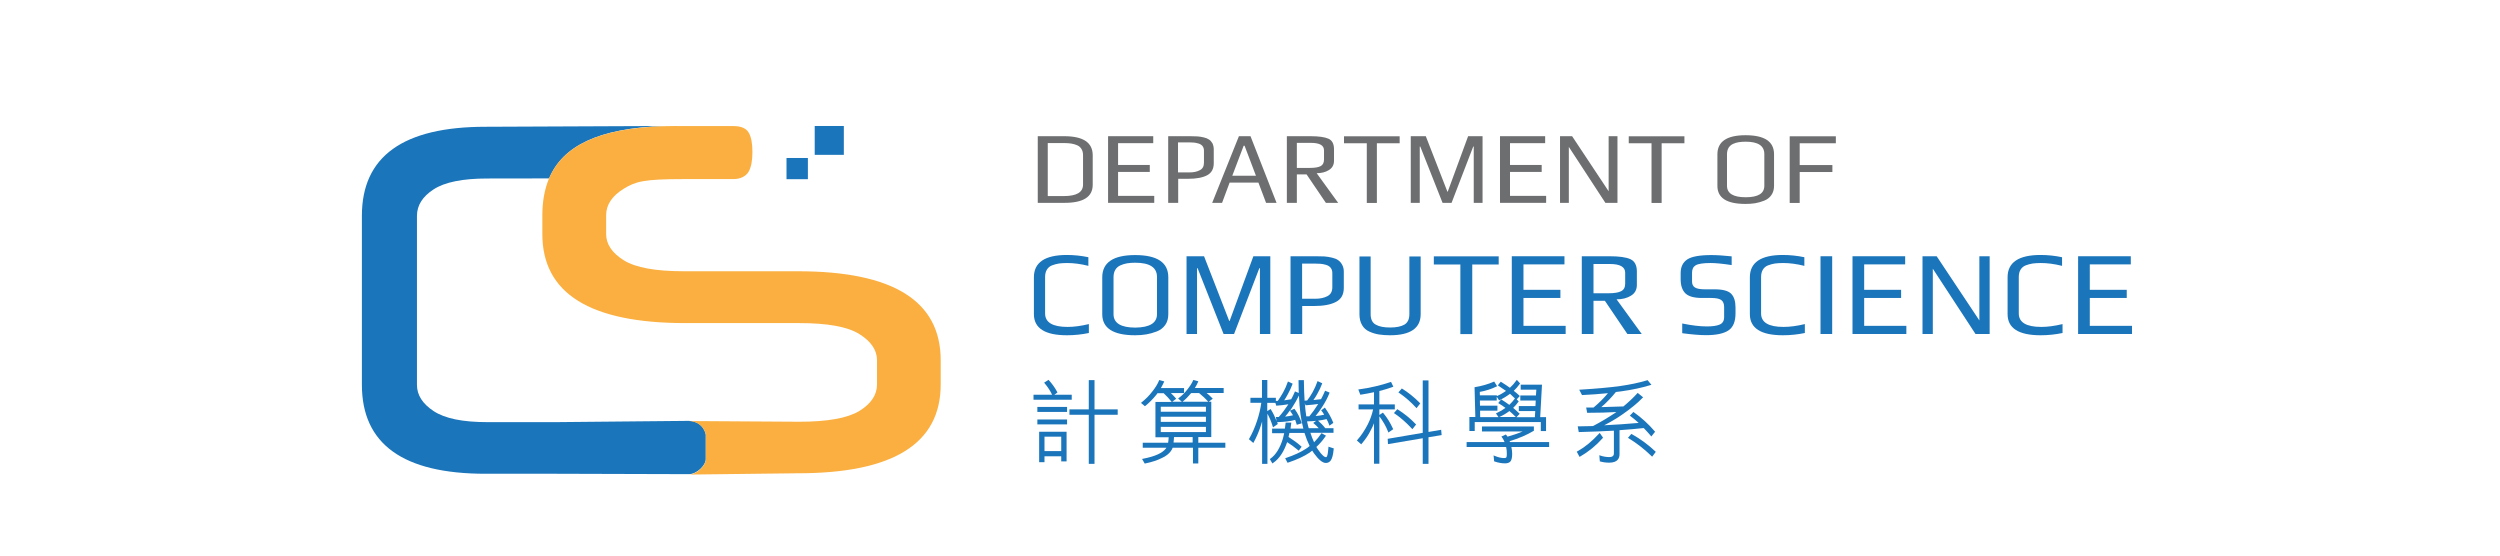 <svg width="1125" height="250" xmlns="http://www.w3.org/2000/svg" xmlns:xlink="http://www.w3.org/1999/xlink" xml:space="preserve" overflow="hidden"><defs><clipPath id="clip0"><rect x="141" y="258" width="1125" height="250"/></clipPath><clipPath id="clip1"><rect x="141" y="258" width="1125" height="250"/></clipPath><clipPath id="clip2"><rect x="142" y="259" width="1124" height="248"/></clipPath><clipPath id="clip3"><rect x="141" y="264" width="1125" height="243"/></clipPath></defs><g clip-path="url(#clip0)" transform="translate(-141 -258)"><g clip-path="url(#clip1)"><g clip-path="url(#clip2)"><g clip-path="url(#clip3)"><g><path d="M636.16 97.884C622.246 95.234 611.999 89.271 608.376 86.311L621.628 86.311 634.879 86.311C635.851 86.311 635.189 84.986 635.189 84.986 635.189 84.986 628.916 79.376 627.9 79.023 626.575 78.361 626.266 79.023 626.266 79.023L621.628 82.999 604.401 82.999 604.401 74.076C615.974 73.104 625.559 72.088 626.884 71.779 620.259 67.494 621.937 67.803 616.283 64.181 610.673 66.478 584.833 73.457 569.947 74.783L569.947 75.445C577.235 75.754 587.174 75.136 596.406 74.783L596.406 83.043 565.618 83.043 565.618 86.002 587.439 86.002C582.138 93.6 571.891 103.229 564.602 105.526L564.602 106.189C569.55 105.217 574.188 103.538 578.516 101.551L578.516 128.672 586.114 128.672 586.114 126.331 614.56 126.331 614.56 128.628 622.158 128.628 622.158 102.832C626.133 104.819 629.446 105.791 629.756 105.129 630.418 102.478 630.065 99.519 634.703 98.194 635.807 98.194 635.807 98.856 636.16 97.884ZM581.564 100.181C588.499 96.206 593.491 91.568 596.45 88.255L596.45 102.169 586.202 102.169 586.202 100.181 581.564 100.181ZM614.649 123.371 586.202 123.371 586.202 116.083 614.649 116.083 614.649 123.371ZM614.649 112.77 586.202 112.77 586.202 105.482 614.649 105.482 614.649 112.77ZM614.649 100.181 614.649 102.169 604.401 102.169 604.401 86.267C607.36 92.54 613.014 97.531 617.962 100.844L614.649 100.181Z" fill="#004898" fill-rule="evenodd" fill-opacity="1" transform="matrix(1.009 0 0 1 -1308.35 264.957)"/><path d="M1130.79 119.396C1130.13 121.693 1126.51 120.721 1124.83 121.03 1123.2 121.03 1121.52 120.721 1119.88 121.03 1119.58 121.34 1119.58 121.34 1119.88 121.693 1122.84 122.356 1125.85 122.665 1128.14 124.652 1129.12 125.624 1128.81 127.612 1129.12 128.937 1132.08 128.937 1134.42 128.628 1136.71 127.965 1137.69 126.994 1138.7 126.994 1138.7 123.99L1138.7 123.99 1138.7 113.389 1167.15 113.389C1168.47 113.389 1169.14 113.389 1169.45 113.389 1170.42 113.389 1169.75 112.064 1169.75 112.064 1169.75 112.064 1163.48 106.454 1162.47 106.1 1161.14 105.438 1160.83 106.1 1160.83 106.1L1156.19 110.076 1138.66 110.076 1138.66 107.426C1143.96 106.1 1154.21 102.478 1154.21 102.478 1154.21 102.478 1147.93 97.84 1146.92 96.868 1146.92 96.868 1145.59 97.84 1143.96 99.828L1113.83 99.828 1113.83 103.141 1140.95 103.141C1139.63 104.466 1138.66 105.438 1136.98 107.116L1131.02 107.116 1131.02 110.429 1102.22 110.429 1102.22 113.389 1131.02 113.389 1131.02 119.352 1130.79 119.352Z" fill="#004898" fill-rule="evenodd" fill-opacity="1" transform="matrix(1.009 0 0 1 -1308.35 264.957)"/><path d="M1143.74 81.011C1143.74 81.011 1138.44 78.714 1137.77 78.361 1136.8 78.051 1137.11 78.361 1137.11 78.67 1136.8 79.641 1135.79 80.657 1135.12 81.629 1133.49 80.967 1131.81 80.304 1129.51 80.304 1129.51 80.304 1129.2 80.613 1129.51 80.613 1129.51 80.613 1131.15 81.938 1132.83 84.235 1129.2 87.548 1124.88 90.199 1124.88 90.199 1123.24 91.833 1129.51 89.536 1135.12 86.886 1136.1 88.211 1137.11 89.536 1138.08 90.861 1140.07 92.496 1142.72 88.564 1141.04 86.223 1140.73 85.914 1140.38 85.251 1139.41 84.589 1140.38 83.926 1141.04 83.264 1141.71 82.954L1143.74 81.011Z" fill="#004898" fill-rule="evenodd" fill-opacity="1" transform="matrix(1.009 0 0 1 -1308.35 264.957)"/><path d="M1106.99 101.507C1107.3 100.535 1107.96 98.856 1107.65 95.543L1160.26 95.543C1158.93 97.84 1157.61 100.844 1155.62 104.157 1154.65 105.791 1169.84 94.881 1169.84 94.881 1169.84 94.881 1164.23 90.596 1162.91 89.933 1162.91 89.933 1162.24 90.905 1161.58 92.23L1160.92 92.23 1160.92 65.772 1153.32 64.8 1153.32 68.113 1143.38 68.113 1143.38 70.41 1153.32 70.41 1153.32 76.373 1143.38 76.373 1143.38 78.67 1153.32 78.67 1153.32 84.633 1143.38 84.633 1143.38 86.93 1153.32 86.93 1153.32 91.877 1114.63 91.877 1114.63 86.93 1118.6 86.93 1126.55 86.93C1127.22 86.93 1126.55 86.267 1126.55 86.267 1126.55 86.267 1122.93 82.954 1122.27 82.645 1121.61 82.336 1121.3 82.645 1121.3 82.645L1119 84.279 1114.72 84.279 1114.72 78.316 1118.69 78.316 1122.31 78.316 1126.29 78.316C1126.95 78.316 1126.29 77.654 1126.29 77.654 1126.29 77.654 1122.67 74.341 1122 74.032 1121.34 73.722 1121.03 74.032 1121.03 74.032L1118.74 76.019 1114.45 76.019 1114.45 70.719C1117.41 70.41 1122.71 69.747 1125.05 68.731L1127.04 69.04C1127.7 69.35 1127.7 68.069 1127.7 68.069 1127.7 68.069 1121.74 64.756 1121.08 64.093 1120.41 63.431 1119.75 64.756 1119.75 64.756L1114.14 69.04 1114.14 64.756 1106.54 64.756 1106.54 91.568 1105.88 91.568C1105.57 90.243 1104.91 88.918 1104.25 87.283 1103.94 87.283 1103.94 87.283 1103.94 87.283 1103.94 87.283 1102.97 92.893 1098.99 100.535 1099.04 104.51 1105.35 104.819 1106.99 101.507Z" fill="#004898" fill-rule="evenodd" fill-opacity="1" transform="matrix(1.009 0 0 1 -1308.35 264.957)"/><path d="M1126.51 76.682C1124.88 78.316 1129.82 76.373 1134.46 73.722 1135.12 74.694 1135.79 76.019 1136.45 77.035 1138.08 79.023 1141.09 75.401 1139.76 72.397 1139.45 72.088 1139.1 71.426 1138.44 71.072 1139.41 70.41 1140.42 69.747 1140.73 69.085L1142.72 67.45C1142.72 67.45 1137.77 65.153 1137.11 65.153 1136.14 64.844 1136.45 65.153 1136.45 65.462 1135.79 66.434 1135.12 67.45 1134.46 68.775 1133.14 68.113 1131.5 67.45 1129.16 67.141 1129.16 67.141 1128.85 67.45 1129.16 67.45 1129.16 67.45 1130.49 69.085 1132.47 71.426 1129.82 74.385 1126.51 76.682 1126.51 76.682Z" fill="#004898" fill-rule="evenodd" fill-opacity="1" transform="matrix(1.009 0 0 1 -1308.35 264.957)"/><path d="M736.739 125.668C740.052 119.043 733.426 125.668 735.105 109.457 734.796 108.795 734.442 109.148 734.442 109.457 734.442 109.457 731.792 116.746 728.479 121.03 727.507 121.03 716.906 121.03 712.931 121.03 710.281 121.03 706.305 121.34 706.658 118.38L706.658 113.079 719.91 113.079 719.91 115.376 727.507 115.376 727.507 102.125C731.13 105.438 734.133 106.41 735.458 107.072 737.755 107.735 737.446 107.072 738.109 106.1 738.771 103.141 739.08 101.153 742.393 100.137 742.393 100.137 742.393 99.828 742.393 99.475 734.442 97.84 729.804 97.178 724.195 90.861L728.479 90.861 741.731 90.861C742.703 90.861 742.04 89.536 742.04 89.536 742.04 89.536 735.768 83.926 734.752 83.573 733.426 82.91 733.117 83.573 733.117 83.573L728.479 87.548 726.845 87.548 726.845 76.947C728.17 76.947 738.771 76.947 740.096 76.947 741.068 76.947 740.406 75.622 740.406 75.622 740.406 75.622 734.133 70.012 733.117 69.659 731.792 68.996 731.483 69.659 731.483 69.659L727.198 73.281 727.198 65.33 719.601 64.358 719.601 73.634 709.353 73.634 709.353 64.358 701.755 64.358 701.755 73.634 691.817 73.634C691.817 72.972 691.508 72.309 691.154 71.646 690.492 70.984 686.516 66.346 675.915 65.683 675.915 65.993 675.606 65.993 675.915 65.993 675.915 65.993 680.553 69.305 686.163 77.566 687.797 79.862 689.785 78.537 690.801 76.594L693.451 76.594C690.492 86.841 686.516 95.764 681.216 105.394 680.906 106.056 678.565 108.706 675.606 108.706L672.955 109.016C672.646 109.016 672.293 109.325 672.646 109.987 674.281 110.65 673.618 109.678 674.943 110.297 681.878 111.622 679.581 123.195 680.244 127.524 679.935 130.174 688.195 129.158 689.166 122.576 688.857 117.276 687.179 114.979 685.191 111.666 685.191 111.357 685.5 110.694 685.5 110.341 685.5 110.341 685.809 110.341 686.163 110.341 691.463 109.369 696.101 106.719 700.077 103.406L700.077 119.617 700.077 120.942 700.077 121.251C700.739 125.227 704.052 126.861 706.349 126.861 713.947 126.861 722.56 126.861 729.186 126.861 733.426 127.656 735.723 127.303 736.739 125.668ZM708.602 77.698 718.85 77.698 718.85 88.299 708.602 88.299 708.602 77.698ZM706.968 95.897C708.293 94.262 709.265 92.584 709.927 91.259L720.175 91.259C721.147 93.556 722.163 95.234 723.134 96.868L719.822 96.559 719.822 99.21 706.57 99.21 706.57 95.897 706.968 95.897ZM706.968 102.522 720.219 102.522 720.219 110.12 706.968 110.12 706.968 102.522ZM685.456 110.12C686.428 105.835 688.416 98.547 690.403 91.612L699.679 91.612C698.354 95.897 694.07 105.835 685.456 110.12ZM701.004 88.299 691.419 88.299C692.744 84.014 693.716 80.039 694.379 77.698L701.004 77.698 701.004 88.299Z" fill="#004898" fill-rule="evenodd" fill-opacity="1" transform="matrix(1.009 0 0 1 -1308.35 264.957)"/><path d="M681.127 93.909C683.777 96.559 687.4 90.95 685.412 87.283 684.44 85.958 681.79 82.336 672.16 81.32 672.16 81.629 671.851 81.629 672.16 81.629 672.204 81.983 676.533 86.311 681.127 93.909Z" fill="#004898" fill-rule="evenodd" fill-opacity="1" transform="matrix(1.009 0 0 1 -1308.35 264.957)"/><path d="M906.8 110.783 906.8 115.421 934.275 115.421 934.275 118.733 906.8 118.733 906.8 123.371 934.275 123.371 934.275 126.64 906.8 126.64 906.8 128.981 899.203 128.981 899.203 106.145 906.8 106.145 906.8 107.823 934.275 107.823 934.275 110.783Z" fill="#004898" fill-rule="evenodd" fill-opacity="1" transform="matrix(1.009 0 0 1 -1308.35 264.957)"/><path d="M924.336 68.113C925.971 66.788 926.987 65.816 926.324 65.816 922.702 65.153 918.373 64.491 913.426 63.519L913.117 63.828C910.466 68.466 902.206 76.726 894.255 82.027 890.633 84.677 886.967 86.665 884.008 87.637 884.008 88.608 888.646 87.946 894.255 86.002L894.255 104.51 901.853 104.51 901.853 82.999C902.516 82.689 903.178 82.336 903.841 82.027L926.015 82.027 935.6 82.027C936.263 82.689 937.234 82.999 937.897 83.661L937.897 86.311 901.853 86.311 901.853 89.624 916.739 89.624 916.739 99.872 912.763 99.872C913.735 98.9 914.398 96.559 913.073 94.925 912.101 93.953 910.113 91.612 903.134 91.612L903.134 91.921C903.134 91.921 906.447 94.572 910.422 99.519L901.809 99.519 901.809 102.832 937.853 102.832 937.853 104.466 945.45 104.466 945.45 87.239C946.113 87.548 946.422 87.548 947.085 87.548 949.382 87.858 950.044 88.52 950.707 86.886 950.707 84.589 951.37 83.573 953.004 81.585 953.666 80.922 955.654 79.597 955.963 78.626L955.963 78.316C946.511 76.682 939.222 78.67 924.336 68.113ZM926.324 78.67 908.788 78.979C912.41 76.682 918.727 72.353 922.702 69.394 924.027 71.381 926.324 73.678 929.328 76.329L926.324 78.67ZM938.25 99.519 925.662 99.519C928.621 98.194 936.572 93.246 936.572 93.246 936.572 93.246 930.609 90.95 929.637 90.287 929.637 90.287 928.003 93.6 924.336 99.563L923.011 99.563 923.011 89.315 937.897 89.315 937.897 99.563 938.25 99.563Z" fill="#004898" fill-rule="evenodd" fill-opacity="1" transform="matrix(1.009 0 0 1 -1308.35 264.957)"/><path d="M942.226 128.981 942.226 106.498 934.275 105.482 934.584 128.981Z" fill="#004898" fill-rule="evenodd" fill-opacity="1" transform="matrix(1.009 0 0 1 -1308.35 264.957)"/><path d="M1032.56 87.283 1047.8 87.283C1047.8 87.283 1060.03 87.283 1061.05 87.283 1062.02 87.283 1061.36 85.958 1061.36 85.958 1061.36 85.958 1055.08 80.348 1054.07 79.995 1052.74 79.332 1052.43 79.995 1052.43 79.995L1047.8 83.617 1030.26 83.617 1030.26 64.756 1021.65 64.756 1021.65 83.926 994.172 83.926 994.172 87.239 1021.65 87.239C1020.98 96.824 1018.02 119.352 992.184 128.275 992.493 128.584 992.847 128.584 993.509 128.584 1026.95 124.608 1030.22 95.499 1030.22 87.548 1037.5 120.986 1051.37 129.246 1056.67 128.584 1057.65 128.584 1055.7 122.621 1063.61 120.986L1063.61 120.324C1057.34 118.733 1039.8 109.767 1032.56 87.283Z" fill="#004898" fill-rule="evenodd" fill-opacity="1" transform="matrix(1.009 0 0 1 -1308.35 264.957)"/><path d="M791.998 78.67C794.648 82.292 798.933 76.019 796.945 72.397 796.283 71.735 792.307 67.097 781.706 66.434 781.706 66.743 781.397 66.743 781.706 66.743 781.75 67.097 786.388 70.41 791.998 78.67Z" fill="#004898" fill-rule="evenodd" fill-opacity="1" transform="matrix(1.009 0 0 1 -1308.35 264.957)"/><path d="M794.958 123.371C794.648 118.071 792.97 115.774 790.982 112.461 791.291 110.473 792.307 106.851 793.632 102.522 794.295 104.157 797.917 104.819 799.905 103.494L806.531 103.494C808.518 109.767 811.831 114.405 815.453 118.071 810.153 122.046 803.88 125.359 795.929 127.347 795.929 127.347 795.929 128.01 795.929 127.656 805.205 127.347 812.803 124.697 819.429 121.384 829.677 128.981 841.603 129.335 841.603 128.319 841.912 123.018 845.225 121.693 847.566 120.368 847.875 119.705 847.257 119.705 846.241 119.705 839.969 120.014 832.989 119.043 826.717 117.055 832.68 112.77 836.965 108.132 839.969 104.466L841.294 102.478C841.294 102.478 839.969 101.507 838.334 100.491 842.619 97.84 848.582 93.865 848.582 93.865 848.582 93.865 842.31 89.889 840.984 88.918 840.984 88.918 840.322 89.889 839.35 91.877L802.953 91.877C802.953 90.905 802.643 89.889 802.29 88.918 801.981 88.918 801.981 88.918 801.981 88.918 801.981 88.918 799.993 93.865 795.046 100.181 797.696 90.905 801.009 79.686 801.672 75.71 801.672 75.71 801.981 71.426 800.347 76.682 797.387 86.93 793.412 96.206 787.758 106.145 787.448 106.807 785.107 109.457 782.148 109.457L779.497 109.767C779.188 109.767 778.835 110.076 779.188 110.738 780.823 111.401 780.16 110.429 781.485 111.048 788.42 112.373 786.123 123.946 786.786 128.275 786.035 130.616 794.295 129.644 794.958 123.371ZM819.782 114.095C815.497 111.445 811.522 108.132 808.518 103.494L828.705 103.494C826.408 107.16 823.448 110.783 819.782 114.095ZM802.909 95.543 837.672 95.543C837.009 96.515 836.346 97.84 835.684 99.165 834.712 98.503 833.696 97.84 832.724 97.531 832.724 97.531 831.753 99.165 830.737 100.491L801.937 100.491C802.599 99.21 802.909 97.531 802.909 95.543Z" fill="#004898" fill-rule="evenodd" fill-opacity="1" transform="matrix(1.009 0 0 1 -1308.35 264.957)"/><path d="M787.36 93.909C790.01 96.559 793.632 90.95 791.645 87.283 790.673 85.958 788.023 82.336 778.393 81.32 778.393 81.629 778.084 81.629 778.393 81.629 778.437 81.983 783.075 86.311 787.36 93.909Z" fill="#004898" fill-rule="evenodd" fill-opacity="1" transform="matrix(1.009 0 0 1 -1308.35 264.957)"/><path d="M829.367 88.962 836.965 88.962 836.965 79.023 838.953 79.023 847.875 79.023C848.847 79.023 847.875 78.051 847.875 78.051 847.875 78.051 842.575 73.767 841.912 73.104 840.94 72.795 840.587 73.104 840.587 73.104L837.274 75.754 836.611 75.754 836.611 65.816 829.014 64.844 829.014 68.157 802.555 68.157 802.555 71.116 829.014 71.116 829.014 76.064 804.189 76.064 804.189 79.023 829.014 79.023 829.014 83.97 802.555 83.97 802.555 86.93 829.014 86.93 829.014 88.918 829.367 88.918Z" fill="#004898" fill-rule="evenodd" fill-opacity="1" transform="matrix(1.009 0 0 1 -1308.35 264.957)"/><path d="M587.174 163.038 585.849 163.038 585.849 163.347C587.174 164.009 587.174 166.969 587.174 166.969L587.174 181.192 572.288 181.192 572.288 166.969C572.288 166.969 572.288 164.009 573.613 163.347L573.613 163.038 565.353 163.038 565.353 163.347C566.678 164.009 566.678 166.969 566.678 166.969L566.678 201.379C566.678 201.379 566.678 204.338 565.353 205.001L565.353 205.31 573.613 205.31 573.613 205.001C572.288 204.338 572.288 201.379 572.288 201.379L572.288 185.83 587.174 185.83 587.174 201.732C587.174 202.395 587.174 204.692 585.849 205.045L585.849 205.354 594.109 205.354 594.109 205.045C592.784 204.382 592.784 201.423 592.784 201.423L592.784 167.013C592.784 167.013 592.784 164.054 594.109 163.391L594.109 163.082 592.784 163.082 587.174 163.038Z" fill="#004898" fill-rule="evenodd" fill-opacity="1" transform="matrix(1.009 0 0 1 -1308.35 264.957)"/><path d="M692.391 182.562C693.716 183.224 693.716 186.184 693.716 186.184L693.716 186.184 693.716 199.744C692.744 200.407 690.094 201.732 686.119 201.732 681.171 201.732 678.521 199.435 678.521 190.159L678.521 175.936C678.521 167.013 684.793 166.66 686.472 166.66 689.785 166.351 695.085 167.632 697.073 170.282L697.073 163.656C694.776 162.993 690.801 162.022 686.472 162.331 677.549 162.331 673.22 167.632 673.22 176.245L673.22 190.159C673.22 201.732 677.505 206.37 686.472 206.37 691.773 206.37 696.057 205.045 699.37 203.057L699.37 182.562 692.391 182.562Z" fill="#004898" fill-rule="evenodd" fill-opacity="1" transform="matrix(1.009 0 0 1 -1308.35 264.957)"/><path d="M664.607 163.038 659.969 163.038 658.644 163.038 658.644 163.347C659.616 163.656 659.969 165.997 659.969 166.66L659.969 198.773 643.405 163.347 635.807 163.347 633.51 163.347 633.51 163.656C635.144 164.981 635.498 166.306 635.807 168.294L635.807 202.395C635.807 203.366 635.498 205.045 634.482 205.354L634.482 205.663 635.807 205.663 640.445 205.663 641.77 205.663 641.77 205.398C640.798 205.089 640.445 203.101 640.445 202.439L640.445 168.692C640.445 168.692 647.071 183.577 654.006 198.154 657.981 206.105 664.254 205.752 664.254 205.752L664.254 166.041C664.254 165.07 664.563 163.391 665.579 163.082L665.579 162.773 664.607 163.038Z" fill="#004898" fill-rule="evenodd" fill-opacity="1" transform="matrix(1.009 0 0 1 -1308.35 264.957)"/><path d="M614.295 162.066C605.373 162.066 601.044 167.366 601.044 175.98L601.044 189.894C601.044 201.467 605.329 206.105 614.295 206.105 623.262 206.105 627.547 201.467 627.547 189.894L627.547 175.98C627.547 167.676 623.262 162.066 614.295 162.066ZM622.246 189.85C622.246 199.126 619.596 201.423 614.649 201.423 609.702 201.423 607.051 199.126 607.051 189.85L607.051 175.627C607.051 166.704 613.014 166.704 614.649 166.704 616.283 166.704 622.246 167.013 622.246 175.627L622.246 189.85Z" fill="#004898" fill-rule="evenodd" fill-opacity="1" transform="matrix(1.009 0 0 1 -1308.35 264.957)"/><path d="M815.807 163.038C816.778 163.347 817.132 165.688 817.132 166.351L817.132 198.463 800.567 163.038 797.255 163.038 790.982 163.038 790.982 163.347C792.617 164.672 792.97 165.997 793.279 167.985L793.279 202.085C793.279 203.057 792.97 204.736 791.954 205.045L791.954 205.354 793.279 205.354 797.917 205.354 799.242 205.354 799.242 205.045C798.27 204.736 797.917 202.748 797.917 202.085L797.917 168.647C797.917 168.647 804.543 183.533 811.478 198.11 815.453 206.061 821.726 205.707 821.726 205.707L821.726 165.997C821.726 165.025 822.035 163.347 823.051 163.038L823.051 162.728 815.807 163.038Z" fill="#004898" fill-rule="evenodd" fill-opacity="1" transform="matrix(1.009 0 0 1 -1308.35 264.957)"/><path d="M752.288 201.114 739.39 182.252 754.629 163.391 753.304 163.391 746.015 163.391 746.015 163.7C748.312 165.025 744.69 167.985 742.393 170.989L733.78 181.899 733.471 181.899 733.471 166.66C733.471 165.997 733.78 164.009 734.796 163.347L734.796 163.038 726.536 163.038 726.536 163.347C727.861 164.009 727.861 166.306 727.861 166.66L727.861 201.423C727.861 201.423 727.861 204.382 726.536 205.045L726.536 205.354 727.861 205.354 733.161 205.354 734.487 205.354 734.487 205.045C733.161 204.382 733.161 201.423 733.161 201.423L733.161 183.224 733.471 183.224 746.722 203.057C747.694 205.045 748.71 205.045 752.332 205.045L756.307 205.045 756.307 204.736C754.938 203.764 753.613 202.439 752.288 201.114Z" fill="#004898" fill-rule="evenodd" fill-opacity="1" transform="matrix(1.009 0 0 1 -1308.35 264.957)"/><path d="M849.907 182.562C851.232 183.224 851.232 186.184 851.232 186.184L851.232 186.184 851.232 199.744C850.261 200.407 847.61 201.732 843.635 201.732 838.688 201.732 836.037 199.435 836.037 190.159L836.037 175.936C836.037 167.013 842.31 166.66 843.988 166.66 847.301 166.351 852.602 167.632 854.589 170.282L854.589 163.656C852.292 162.993 848.317 162.022 843.988 162.331 835.065 162.331 830.737 167.632 830.737 176.245L830.737 190.159C830.737 201.732 835.021 206.37 843.988 206.37 849.289 206.37 853.573 205.045 856.886 203.057L856.886 182.562 849.907 182.562Z" fill="#004898" fill-rule="evenodd" fill-opacity="1" transform="matrix(1.009 0 0 1 -1308.35 264.957)"/><path d="M771.812 162.375C762.889 162.375 758.56 167.676 758.56 176.289L758.56 190.203C758.56 201.776 762.845 206.414 771.812 206.414 780.778 206.414 785.063 201.776 785.063 190.203L785.063 176.289C785.063 167.676 780.734 162.066 771.812 162.375ZM771.812 201.423C766.864 201.423 764.214 199.126 764.214 189.85L764.214 175.627C764.214 166.704 770.177 166.704 771.812 166.704 773.446 166.704 779.409 167.013 779.409 175.627L779.409 189.85C779.409 199.126 776.759 201.423 771.812 201.423Z" fill="#004898" fill-rule="evenodd" fill-opacity="1" transform="matrix(1.009 0 0 1 -1308.35 264.957)"/><path d="M1027.92 163.038 1022.62 163.038 1021.29 163.038 1021.29 163.347C1022.62 164.009 1022.62 166.969 1022.62 166.969L1022.62 201.732C1022.62 201.732 1022.62 204.692 1021.29 205.354L1021.29 205.663 1029.55 205.663 1029.55 205.398C1028.58 205.089 1028.23 203.101 1028.23 202.439L1028.23 166.395C1028.23 165.423 1028.54 163.744 1029.55 163.435L1029.55 163.126 1027.92 163.126 1027.92 163.038Z" fill="#004898" fill-rule="evenodd" fill-opacity="1" transform="matrix(1.009 0 0 1 -1308.35 264.957)"/><path d="M1091.44 163.038 1067.94 163.038C1067.28 163.038 1066.97 163.038 1066.3 162.728L1064.67 169.663C1065.99 168.029 1067.32 168.029 1068.95 167.676L1076.24 167.676 1076.24 201.423C1076.24 201.423 1076.24 204.382 1074.92 205.045L1074.92 205.354 1083.18 205.354 1083.18 205.045C1082.21 204.736 1081.85 202.748 1081.85 201.732L1081.85 167.632 1089.8 167.632C1090.78 167.632 1091.79 167.941 1092.1 169.619L1093.43 162.684C1092.76 163.038 1092.1 163.038 1091.44 163.038Z" fill="#004898" fill-rule="evenodd" fill-opacity="1" transform="matrix(1.009 0 0 1 -1308.35 264.957)"/><path d="M1040.82 172.976C1040.82 168.338 1044.13 166.704 1047.44 166.704 1048.11 166.704 1049.08 166.704 1049.08 166.704L1049.08 166.704C1051.37 166.704 1056.37 167.676 1058 170.017L1057.69 163.391C1055.7 162.728 1051.06 162.066 1048.77 162.066L1048.77 162.728 1048.77 162.066C1048.46 162.066 1047.8 162.066 1047.44 162.066 1040.51 162.066 1035.21 166.041 1035.21 173.639 1035.21 186.228 1054.73 185.212 1054.73 194.488 1054.73 199.126 1051.42 201.114 1047.44 201.114L1044.79 201.114C1041.48 201.114 1037.86 199.788 1035.21 197.138L1036.53 204.426C1038.83 205.398 1043.82 206.061 1046.78 206.061 1053.41 206.37 1060.34 203.101 1060.34 194.488 1060.65 180.927 1040.82 182.252 1040.82 172.976Z" fill="#004898" fill-rule="evenodd" fill-opacity="1" transform="matrix(1.009 0 0 1 -1308.35 264.957)"/><path d="M1014.36 163.038 990.196 163.038 989.887 163.038C989.225 163.038 988.915 163.038 988.253 162.728L986.618 169.663C987.944 168.029 989.578 168.029 991.566 168.029L998.191 168.029 998.191 202.13C998.191 202.792 997.882 205.089 996.866 205.442L996.866 205.752 1005.13 205.752 1005.13 205.398C1003.8 204.736 1003.8 202.748 1003.8 202.085L1003.8 167.676 1010.74 167.676C1012.06 167.676 1013.7 167.676 1014.36 169.663L1015.68 162.728C1015.02 163.038 1014.67 163.038 1014.36 163.038Z" fill="#004898" fill-rule="evenodd" fill-opacity="1" transform="matrix(1.009 0 0 1 -1308.35 264.957)"/><path d="M903.841 183.224 903.841 183.224C909.141 181.59 911.129 178.277 911.129 172.976 911.129 172.314 910.82 169.663 909.495 167.366 907.86 165.07 905.873 163.082 900.219 163.082L886.658 163.082 885.333 163.082 885.333 163.391C886.305 163.7 886.658 165.688 886.658 166.704L886.658 202.13C886.658 202.792 886.349 204.78 885.333 205.442L885.333 205.752 893.593 205.752 900.219 205.752C904.857 205.752 912.808 204.78 912.808 193.825 912.454 187.553 910.113 183.887 903.841 183.224ZM891.914 167.676 899.512 167.676C904.15 167.676 906.138 170.635 906.138 173.948 906.138 177.923 904.15 180.574 899.865 180.574L891.914 180.574 891.914 167.676ZM899.203 200.451 891.605 200.451 891.605 185.565 897.215 185.565C902.825 185.565 906.8 186.89 906.8 193.516 907.154 196.476 905.166 200.451 899.203 200.451Z" fill="#004898" fill-rule="evenodd" fill-opacity="1" transform="matrix(1.009 0 0 1 -1308.35 264.957)"/><path d="M970.982 163.038 958.393 163.038 956.405 163.038 956.405 163.347C958.039 164.319 958.393 166.66 958.393 168.957L958.393 170.944 958.393 171.254 958.393 201.688C958.393 202.35 958.084 204.338 957.068 205.001L957.068 205.31 965.328 205.31 965.328 205.001C964.003 204.338 964.003 201.379 964.003 201.379L964.003 186.493 970.938 186.493C975.222 186.493 982.864 184.505 982.864 174.92 982.908 165.025 976.636 163.038 970.982 163.038ZM970.01 181.899 964.047 181.899 964.047 167.676 971.335 167.676C972.66 167.676 977.298 168.338 977.298 174.611 977.298 181.236 971.998 181.899 970.01 181.899Z" fill="#004898" fill-rule="evenodd" fill-opacity="1" transform="matrix(1.009 0 0 1 -1308.35 264.957)"/><path d="M948.189 196.829 948.189 196.829 937.279 163.082 930.344 163.082 928.356 163.082 928.356 163.391C929.681 164.054 929.681 165.025 929.328 166.351L929.019 167.676C929.019 167.985 928.709 168.647 928.709 169.001L918.462 200.76C917.799 202.395 916.827 204.073 915.502 205.045L915.502 205.354 924.778 205.354 924.778 205.045C923.453 204.382 923.144 203.72 923.453 202.748L926.766 191.484 940.989 191.484 944.302 202.395C944.611 203.72 944.302 204.029 942.977 205.045L942.977 205.354 952.562 205.354 952.562 205.045C951.237 204.073 950.265 202.395 949.603 200.76L948.189 196.829ZM928.003 186.89 933.612 168.029 939.222 186.89 928.003 186.89Z" fill="#004898" fill-rule="evenodd" fill-opacity="1" transform="matrix(1.009 0 0 1 -1308.35 264.957)"/><path d="M1199.66 163.038 1194.36 163.038 1193.03 163.038 1193.03 163.347C1194 163.656 1194.36 165.335 1194.36 166.306L1194.36 202.35C1194.36 203.322 1194.05 204.647 1193.03 205.31L1193.03 205.619 1201.29 205.619 1201.29 205.398C1200.32 205.089 1199.97 203.101 1199.97 202.439L1199.97 166.704C1199.97 166.041 1200.28 163.744 1201.29 163.391L1201.29 163.082 1199.66 163.082 1199.66 163.038Z" fill="#004898" fill-rule="evenodd" fill-opacity="1" transform="matrix(1.009 0 0 1 -1308.35 264.957)"/><path d="M1231.42 163.038 1231.42 163.038C1232.08 163.347 1232.08 164.009 1232.08 164.363L1222.5 199.435 1212.91 163.038 1206.95 163.038 1205.97 163.038 1205.97 163.347C1206.95 164.319 1207.61 165.644 1207.96 166.969L1208.93 169.928C1208.93 170.591 1209.24 170.9 1209.24 171.563L1216.18 195.725C1218.48 203.322 1220.82 205.001 1224.79 205.973L1227.75 195.725 1237.34 163.303 1232.7 163.303 1231.42 163.038Z" fill="#004898" fill-rule="evenodd" fill-opacity="1" transform="matrix(1.009 0 0 1 -1308.35 264.957)"/><path d="M1261.5 200.451 1260.84 200.451 1260.53 200.451 1250.28 200.451 1250.28 185.874 1263.53 185.874C1264.19 185.874 1265.17 186.184 1265.52 187.2L1265.52 180.927C1264.86 181.236 1264.19 181.236 1263.53 181.236L1261.23 181.236 1250.32 181.236 1250.32 167.676 1264.24 167.676C1264.9 167.676 1265.56 167.985 1266.53 169.31L1266.53 162.684C1266.23 162.993 1265.87 162.993 1265.56 162.993L1264.59 162.993 1245.07 162.993 1243.74 162.993 1243.74 163.303C1244.71 163.612 1245.07 165.6 1245.07 166.262L1245.07 201.997C1245.07 202.969 1244.76 204.647 1243.74 204.957L1243.74 205.266 1252 205.266 1265.56 205.266 1266.53 205.266 1268.52 197.668C1265.83 199.788 1263.84 200.451 1261.5 200.451Z" fill="#004898" fill-rule="evenodd" fill-opacity="1" transform="matrix(1.009 0 0 1 -1308.35 264.957)"/><path d="M1344.23 163.038 1338.93 163.038 1337.61 163.038 1337.61 163.347C1338.58 163.656 1338.93 165.335 1338.93 166.306L1338.93 202.35C1338.93 203.322 1338.62 204.647 1337.61 205.31L1337.61 205.619 1345.87 205.619 1345.87 205.398C1344.89 205.089 1344.54 203.101 1344.54 202.439L1344.54 166.395C1344.54 165.423 1344.85 163.744 1345.87 163.435L1345.87 163.126 1344.23 163.126 1344.23 163.038Z" fill="#004898" fill-rule="evenodd" fill-opacity="1" transform="matrix(1.009 0 0 1 -1308.35 264.957)"/><path d="M1408.77 163.038 1408.77 163.038 1405.81 163.038 1405.81 163.347C1407.8 164.672 1407.44 166.66 1406.78 167.985L1400.15 183.533 1393.53 167.632 1392.2 164.672C1391.54 163.347 1389.55 163.347 1388.23 163.347L1384.25 163.347C1386.24 164.672 1386.55 165.997 1387.87 168.294L1397.15 189.143 1397.15 202.041C1397.15 203.013 1396.84 204.692 1395.82 205.001L1395.82 205.31 1397.15 205.31 1402.45 205.31 1403.78 205.31 1403.78 205.001C1402.8 204.692 1402.45 203.013 1402.45 202.041L1402.45 189.143 1411.37 168.647 1413.67 163.347 1408.72 163.347 1408.72 163.038Z" fill="#004898" fill-rule="evenodd" fill-opacity="1" transform="matrix(1.009 0 0 1 -1308.35 264.957)"/><path d="M1378.64 163.038 1354.83 163.038 1354.17 163.038C1353.51 163.038 1353.2 162.728 1352.54 162.728L1350.9 169.663C1352.23 168.029 1353.86 168.029 1355.85 168.029L1362.48 168.029 1362.48 201.776C1362.48 201.776 1362.48 204.736 1361.15 205.398L1361.15 205.707 1369.41 205.707 1369.41 205.398C1368.44 205.089 1368.09 203.101 1368.09 202.439L1368.09 167.676 1375.02 167.676C1376.35 167.676 1377.98 167.366 1378.64 169.663L1378.95 167.676 1378.95 167.366 1379.92 162.728C1379.66 163.038 1379.3 163.038 1378.64 163.038Z" fill="#004898" fill-rule="evenodd" fill-opacity="1" transform="matrix(1.009 0 0 1 -1308.35 264.957)"/><path d="M1312.12 173.33C1312.12 168.692 1315.43 167.057 1318.75 167.057 1319.41 167.057 1320.38 167.057 1320.38 167.057L1320.38 167.057C1322.68 167.057 1327.67 168.029 1329.3 170.37L1328.99 163.744C1327.01 163.082 1322.37 162.419 1320.07 162.419L1320.07 163.082 1320.07 162.419C1319.76 162.419 1319.1 162.419 1318.75 162.419 1311.81 162.419 1306.51 166.395 1306.51 173.992 1306.51 186.581 1326.03 185.565 1326.03 194.841 1326.03 199.479 1322.72 201.467 1318.75 201.467L1316.09 201.467C1312.78 201.467 1309.16 200.142 1306.51 197.492L1307.83 204.78C1310.49 205.752 1316.09 206.414 1318.75 206.414 1325.37 206.105 1331.33 203.101 1331.33 194.841 1331.64 181.236 1312.12 182.562 1312.12 173.33Z" fill="#004898" fill-rule="evenodd" fill-opacity="1" transform="matrix(1.009 0 0 1 -1308.35 264.957)"/><path d="M1184.42 163.038 1179.78 163.038 1178.46 163.038 1178.46 163.347C1179.43 163.656 1179.78 165.997 1179.78 166.66L1179.78 198.773 1163.22 163.347 1155.62 163.347 1153.32 163.347 1153.32 163.656C1154.96 164.981 1155.31 166.306 1155.62 168.294L1155.62 202.395C1155.62 203.366 1155.31 205.045 1154.29 205.354L1154.29 205.663 1155.62 205.663 1160.26 205.663 1161.58 205.663 1161.58 205.398C1160.61 205.089 1160.26 203.411 1160.26 202.439L1160.26 168.692C1160.26 168.692 1166.88 183.577 1173.82 198.154 1177.79 206.105 1184.07 205.752 1184.07 205.752L1184.07 166.041C1184.07 165.07 1184.38 163.391 1185.39 163.082L1185.39 162.773 1184.42 163.038Z" fill="#004898" fill-rule="evenodd" fill-opacity="1" transform="matrix(1.009 0 0 1 -1308.35 264.957)"/><path d="M1145.72 163.038 1140.42 163.038 1139.1 163.038 1139.1 163.347C1140.07 163.656 1140.42 165.335 1140.42 166.306L1140.42 190.115C1140.42 199.391 1137.77 201.688 1132.47 201.688 1127.53 201.688 1124.52 199.391 1124.52 190.115L1124.52 166.616C1124.52 165.644 1124.83 163.965 1125.85 163.303L1125.85 162.993 1124.52 162.993 1119.22 162.993 1117.9 162.993 1117.9 163.303C1119.22 163.965 1119.22 166.925 1119.22 166.925L1119.22 189.762C1119.22 201.334 1123.51 205.973 1132.47 205.973 1141.4 205.973 1145.72 201.334 1145.72 189.762L1145.72 166.925C1145.72 166.925 1145.72 163.965 1147.05 163.303L1147.05 162.993 1145.72 162.993 1145.72 163.038Z" fill="#004898" fill-rule="evenodd" fill-opacity="1" transform="matrix(1.009 0 0 1 -1308.35 264.957)"/><path d="M1298.56 200.451 1290.61 185.874C1296.22 184.549 1299.22 179.249 1299.22 174.611 1299.22 169.31 1295.6 163.347 1287.96 163.347L1281.69 163.347 1276.08 163.347 1275.1 163.347 1273.78 163.347 1273.78 163.656C1275.1 164.319 1275.1 166.306 1275.1 166.969L1275.1 201.732C1275.1 201.732 1275.1 204.692 1273.78 205.354L1273.78 205.663 1282.04 205.663 1282.04 205.398C1280.71 204.736 1280.71 201.776 1280.71 201.776L1280.71 186.228 1285 186.228 1293.92 203.101C1294.89 205.398 1297.23 205.398 1299.53 205.398L1303.51 205.398 1303.51 205.089C1300.9 203.411 1299.88 202.748 1298.56 200.451ZM1280.36 181.236 1280.36 167.985 1286.99 167.985C1291.93 167.985 1293.92 171.607 1293.92 174.611 1293.92 177.923 1291.93 181.236 1286.99 181.236L1280.36 181.236Z" fill="#004898" fill-rule="evenodd" fill-opacity="1" transform="matrix(1.009 0 0 1 -1308.35 264.957)"/><path d="M454.482 189.187C454.482 189.187 424.048 177.614 385.972 183.224L385.972 77.345C414.772 68.731 439.596 80.304 439.596 80.304L439.596 61.796C439.596 61.796 405.187 46.91 366.492 66.081L366.492 86.267 366.492 206.061C408.853 190.822 449.888 207.695 449.888 207.695 508.46 230.532 540.22 218.606 540.22 218.606L540.22 191.484C540.529 191.528 513.717 208.402 454.482 189.187Z" fill="#004898" fill-rule="evenodd" fill-opacity="1" transform="matrix(1.009 0 0 1 -1308.35 264.957)"/><path d="M521.005 182.915 521.005 42.272C521.005 42.272 481.295 24.383 439.596 42.581L439.596 61.752C461.771 50.179 485.579 51.813 501.79 55.126L501.79 159.018C487.876 156.721 467.69 155.705 447.857 161.978L447.857 74.694C451.479 73.369 456.47 71.735 461.108 70.056 464.068 69.085 473.344 66.743 473.697 76.329 473.697 80.967 473.697 83.264 473.697 89.58 473.697 91.215 473.034 92.54 471.4 93.202 470.075 93.865 465.79 94.527 465.79 94.527L465.79 102.787C465.79 102.787 466.099 102.787 470.075 102.125 472.725 101.816 473.388 103.45 473.388 106.1 473.388 112.064 473.388 123.99 473.388 123.99 473.388 123.99 473.388 126.287 472.063 127.965 470.738 129.6 465.437 129.6 465.437 129.6L465.437 137.551C465.437 137.551 471.709 137.241 474.713 135.916 475.685 135.607 479.351 133.929 480.323 130.969 481.648 126.994 481.648 110.473 480.985 102.832 480.676 97.884 476.038 96.868 476.038 96.868 476.038 96.868 480.985 94.572 480.985 89.271L480.985 72.707C480.985 61.443 470.384 57.821 460.49 60.78 450.242 63.077 438.978 68.069 438.978 68.069L438.978 184.196C475.331 163.391 521.005 182.915 521.005 182.915Z" fill="#004898" fill-rule="evenodd" fill-opacity="1" transform="matrix(1.009 0 0 1 -1308.35 264.957)"/><path d="M454.482 78.361 454.482 145.546 454.482 153.497C454.482 153.497 456.779 152.834 461.108 152.171 468.043 150.846 480.941 149.874 495.209 151.509L495.209 144.883 495.209 60.824C495.209 60.824 490.924 59.499 486.948 59.853L486.948 143.249C476.701 142.94 468.441 143.558 462.477 144.221L462.477 75.71C462.787 75.71 458.149 76.373 454.482 78.361Z" fill="#004898" fill-rule="evenodd" fill-opacity="1" transform="matrix(1.009 0 0 1 -1308.35 264.957)"/><path d="M1787.19 64.137 1796.73 64.137 1796.73 73.678 1787.19 73.678Z" fill="#1B75BB" fill-rule="nonzero" fill-opacity="1" transform="matrix(1.009 0 0 1 -1308.35 264.957)"/><path d="M1799.77 49.737 1812.76 49.737 1812.76 62.724 1799.77 62.724Z" fill="#1B75BB" fill-rule="nonzero" fill-opacity="1" transform="matrix(1.009 0 0 1 -1308.35 264.957)"/><path d="M1751.19 199.656 1751.19 188.569C1751.19 188.569 1750.35 182.738 1743.63 182.429L1684.62 183.003 1653.7 183.003C1642.79 183.003 1634.84 181.369 1629.85 178.056 1624.85 174.743 1622.38 170.812 1622.38 166.218L1622.38 90.199C1622.38 85.472 1624.85 81.497 1629.85 78.228 1634.79 75.004 1642.74 73.369 1653.7 73.369L1681.31 73.325C1687.36 58.837 1703.13 50.665 1732.72 49.737L1652.95 50.091C1616.2 50.091 1597.82 63.431 1597.82 90.154L1597.82 166.174C1597.82 192.898 1616.2 206.238 1652.95 206.238L1684.62 206.238 1743.59 206.414C1747.21 206.458 1751.23 202.35 1751.19 199.656Z" fill="#1B75BB" fill-rule="nonzero" fill-opacity="1" transform="matrix(1.009 0 0 1 -1308.35 264.957)"/><path d="M1792.27 115.111 1741.42 115.111C1728.79 115.111 1719.87 113.477 1714.61 110.164 1709.36 106.851 1706.75 102.92 1706.75 98.326L1706.75 89.933C1706.75 85.207 1709.36 81.232 1714.61 77.963 1719.87 74.739 1723.4 73.634 1741.11 73.634L1763.51 73.634C1766.96 73.634 1769.3 72.132 1770.36 70.189 1771.42 68.245 1771.99 65.33 1771.99 61.487 1771.99 57.6 1771.46 54.684 1770.36 52.785 1769.3 50.842 1767 49.782 1763.55 49.782L1742.31 49.782C1738.95 49.737 1735.73 49.737 1732.68 49.826 1703.04 50.709 1687.27 58.925 1681.26 73.413 1679.27 78.228 1678.3 83.749 1678.3 89.978L1678.3 98.37C1678.3 125.094 1699.55 138.434 1742.04 138.434L1792.88 138.434C1805.52 138.434 1814.44 140.068 1819.7 143.381 1824.95 146.694 1827.56 150.625 1827.56 155.219L1827.56 165.997C1827.56 170.724 1824.95 174.699 1819.7 177.968 1814.44 181.192 1805.52 182.827 1792.88 182.827L1744.52 182.517 1743.99 182.517 1743.59 182.517C1743.63 182.517 1743.63 182.517 1743.63 182.517 1750.35 182.827 1751.19 188.657 1751.19 188.657L1751.19 199.744C1751.23 202.483 1747.21 206.547 1743.59 206.591 1743.59 206.591 1743.59 206.591 1743.54 206.591L1743.68 206.591 1744.52 206.591 1791.82 206.017C1834.71 206.105 1855.96 192.765 1855.96 166.041L1855.96 155.263C1856.01 128.451 1834.76 115.111 1792.27 115.111Z" fill="#FAAF40" fill-rule="nonzero" fill-opacity="1" transform="matrix(1.009 0 0 1 -1308.35 264.957)"/><path d="M1922.04 142.895C1918.91 143.558 1915.64 143.911 1912.24 143.911 1902.43 143.911 1897.53 140.731 1897.53 134.414L1897.53 117.806C1897.53 111.136 1902.43 107.779 1912.24 107.779 1915.5 107.779 1918.68 108.132 1921.82 108.795L1921.82 112.682C1918.38 111.799 1915.2 111.401 1912.32 111.401 1910.95 111.401 1909.76 111.489 1908.7 111.622 1907.64 111.799 1906.63 112.064 1905.61 112.461 1904.59 112.859 1903.84 113.521 1903.31 114.405 1902.78 115.288 1902.52 116.392 1902.52 117.718L1902.52 134.105C1902.52 138.125 1905.88 140.157 1912.55 140.157 1915.42 140.157 1918.6 139.715 1922.04 138.876L1922.04 142.895Z" fill="#1B75BB" fill-rule="nonzero" fill-opacity="1" transform="matrix(1.009 0 0 1 -1308.35 264.957)"/><path d="M1957.47 117.806 1957.47 134.414C1957.47 136.314 1957.03 137.948 1956.1 139.273 1955.17 140.598 1953.93 141.57 1952.34 142.189 1950.75 142.807 1949.21 143.249 1947.66 143.514 1946.12 143.779 1944.44 143.911 1942.67 143.911 1932.91 143.911 1928.01 140.731 1928.01 134.414L1928.01 117.85C1928.01 111.18 1932.91 107.823 1942.67 107.823 1952.56 107.823 1957.47 111.18 1957.47 117.806ZM1952.43 134.37 1952.43 117.718C1952.43 113.389 1949.21 111.268 1942.71 111.268 1941.34 111.268 1940.15 111.357 1939.09 111.533 1938.03 111.71 1937.06 112.019 1936.09 112.461 1935.12 112.903 1934.37 113.565 1933.84 114.449 1933.31 115.332 1933.04 116.437 1933.04 117.762L1933.04 134.414C1933.04 138.434 1936.31 140.466 1942.8 140.466 1949.21 140.378 1952.43 138.39 1952.43 134.37Z" fill="#1B75BB" fill-rule="nonzero" fill-opacity="1" transform="matrix(1.009 0 0 1 -1308.35 264.957)"/><path d="M2002.92 143.337 1998.33 143.337 1998.33 113.742 1998.06 113.742 1986.8 143.337 1982.12 143.337 1970.54 113.742 1970.28 113.742 1970.28 143.337 1965.6 143.337 1965.6 108.353 1973.41 108.353 1984.63 137.462 1984.81 137.506 1995.41 108.353 2002.96 108.353 2002.96 143.337Z" fill="#1B75BB" fill-rule="nonzero" fill-opacity="1" transform="matrix(1.009 0 0 1 -1308.35 264.957)"/><path d="M2035.74 115.288 2035.74 122.576C2035.74 125.58 2034.59 127.656 2032.25 128.893 2029.95 130.13 2026.64 130.748 2022.4 130.748L2017.19 130.748 2017.19 143.337 2011.98 143.337 2011.98 108.353 2023.42 108.353C2024.87 108.353 2026.11 108.397 2027.13 108.441 2028.19 108.53 2029.29 108.706 2030.44 108.972 2031.59 109.237 2032.56 109.634 2033.22 110.12 2033.93 110.606 2034.5 111.268 2034.99 112.152 2035.47 113.035 2035.74 114.051 2035.74 115.288ZM2030.62 122.267 2030.62 115.906C2030.62 114.935 2030.35 114.14 2029.86 113.521 2029.38 112.903 2028.63 112.461 2027.7 112.196 2026.77 111.931 2025.98 111.799 2025.36 111.754 2024.74 111.71 2023.95 111.666 2023.02 111.666L2017.14 111.666 2017.14 127.479 2023.11 127.479C2025.18 127.479 2026.95 127.082 2028.41 126.331 2029.91 125.536 2030.62 124.211 2030.62 122.267Z" fill="#1B75BB" fill-rule="nonzero" fill-opacity="1" transform="matrix(1.009 0 0 1 -1308.35 264.957)"/><path d="M2070.02 108.397 2070.02 134.414C2070.02 140.731 2065.47 143.911 2056.32 143.911 2054.51 143.911 2052.88 143.779 2051.42 143.558 2049.96 143.337 2048.55 142.895 2047.18 142.277 2045.77 141.659 2044.66 140.687 2043.91 139.362 2043.12 138.036 2042.72 136.402 2042.72 134.459L2042.72 108.441 2047.71 108.441 2047.71 134.414C2047.71 136.711 2048.46 138.301 2050.01 139.141 2051.55 140.024 2053.67 140.422 2056.41 140.422 2059.15 140.422 2061.27 139.98 2062.73 139.141 2064.23 138.257 2064.98 136.711 2064.98 134.414L2064.98 108.441 2070.02 108.441Z" fill="#1B75BB" fill-rule="nonzero" fill-opacity="1" transform="matrix(1.009 0 0 1 -1308.35 264.957)"/><path d="M2104.82 112.064 2093.03 112.064 2093.03 143.381 2087.73 143.381 2087.73 112.064 2075.89 112.064 2075.89 108.397 2104.82 108.397 2104.82 112.064Z" fill="#1B75BB" fill-rule="nonzero" fill-opacity="1" transform="matrix(1.009 0 0 1 -1308.35 264.957)"/><path d="M2134.68 143.337 2110.66 143.337 2110.66 108.353 2134.15 108.353 2134.15 112.019 2115.87 112.019 2115.87 123.46 2132.34 123.46 2132.34 127.126 2115.87 127.126 2115.87 139.671 2134.68 139.671 2134.68 143.337Z" fill="#1B75BB" fill-rule="nonzero" fill-opacity="1" transform="matrix(1.009 0 0 1 -1308.35 264.957)"/><path d="M2168.61 143.337 2162.2 143.337 2152.18 128.407 2147.1 128.407 2147.1 143.337 2141.88 143.337 2141.88 108.353 2154.16 108.353C2158.54 108.353 2161.67 108.795 2163.57 109.678 2165.47 110.562 2166.44 112.417 2166.44 115.2L2166.44 121.251C2166.44 123.416 2165.56 125.05 2163.79 126.11 2162.03 127.214 2159.91 127.744 2157.39 127.744L2168.61 143.337ZM2161.23 120.633 2161.23 115.774C2161.23 113.168 2158.98 111.843 2154.43 111.843L2147.1 111.843 2147.1 125.006 2153.94 125.006C2156.42 125.006 2158.27 124.697 2159.42 124.078 2160.66 123.46 2161.23 122.311 2161.23 120.633Z" fill="#1B75BB" fill-rule="nonzero" fill-opacity="1" transform="matrix(1.009 0 0 1 -1308.35 264.957)"/><path d="M2210.44 131.499 2210.44 134.017C2210.44 137.771 2209.38 140.333 2207.26 141.747 2205.14 143.16 2201.83 143.867 2197.36 143.867 2194.49 143.867 2190.92 143.558 2186.67 142.984L2186.67 138.611C2190.92 139.494 2194.58 139.936 2197.67 139.936 2200.15 139.936 2202.05 139.671 2203.37 139.097 2204.7 138.522 2205.36 137.418 2205.36 135.74L2205.36 131.19C2205.36 129.732 2204.92 128.672 2204.08 128.054 2203.24 127.435 2201.74 127.126 2199.53 127.126L2195.42 127.126C2191.89 127.126 2189.46 126.419 2188.04 125.006 2186.67 123.592 2185.97 121.516 2185.97 118.733L2185.97 115.951C2185.97 113.168 2186.94 111.136 2188.88 109.811 2190.83 108.486 2194.45 107.823 2199.71 107.823 2202.22 107.823 2205.23 108.044 2208.72 108.397L2208.72 112.329C2204.74 111.71 2201.6 111.401 2199.35 111.401 2195.99 111.401 2193.79 111.754 2192.68 112.417 2191.58 113.079 2191.05 114.184 2191.05 115.774L2191.05 119.749C2191.05 120.986 2191.49 121.87 2192.33 122.4 2193.17 122.974 2194.71 123.239 2196.92 123.239L2201.12 123.239C2204.74 123.239 2207.21 123.902 2208.5 125.227 2209.82 126.596 2210.44 128.672 2210.44 131.499Z" fill="#1B75BB" fill-rule="nonzero" fill-opacity="1" transform="matrix(1.009 0 0 1 -1308.35 264.957)"/><path d="M2241.36 142.895C2238.22 143.558 2234.95 143.911 2231.55 143.911 2221.75 143.911 2216.84 140.731 2216.84 134.414L2216.84 117.806C2216.84 111.136 2221.75 107.779 2231.55 107.779 2234.82 107.779 2238 108.132 2241.14 108.795L2241.14 112.682C2237.69 111.799 2234.51 111.401 2231.64 111.401 2230.27 111.401 2229.08 111.489 2228.02 111.622 2226.96 111.799 2225.94 112.064 2224.93 112.461 2223.91 112.859 2223.16 113.521 2222.63 114.405 2222.1 115.288 2221.84 116.392 2221.84 117.718L2221.84 134.105C2221.84 138.125 2225.19 140.157 2231.86 140.157 2234.73 140.157 2237.91 139.715 2241.36 138.876L2241.36 142.895Z" fill="#1B75BB" fill-rule="nonzero" fill-opacity="1" transform="matrix(1.009 0 0 1 -1308.35 264.957)"/><path d="M2253.55 143.337 2248.34 143.337 2248.34 108.353 2253.55 108.353 2253.55 143.337Z" fill="#1B75BB" fill-rule="nonzero" fill-opacity="1" transform="matrix(1.009 0 0 1 -1308.35 264.957)"/><path d="M2286.63 143.337 2262.61 143.337 2262.61 108.353 2286.1 108.353 2286.1 112.019 2267.82 112.019 2267.82 123.46 2284.29 123.46 2284.29 127.126 2267.82 127.126 2267.82 139.671 2286.63 139.671 2286.63 143.337Z" fill="#1B75BB" fill-rule="nonzero" fill-opacity="1" transform="matrix(1.009 0 0 1 -1308.35 264.957)"/><path d="M2323.78 143.337 2317.47 143.337 2298.43 113.963 2298.43 143.337 2293.83 143.337 2293.83 108.353 2300.15 108.353 2319.19 137.241 2319.19 108.353 2323.78 108.353 2323.78 143.337Z" fill="#1B75BB" fill-rule="nonzero" fill-opacity="1" transform="matrix(1.009 0 0 1 -1308.35 264.957)"/><path d="M2356.29 142.895C2353.16 143.558 2349.89 143.911 2346.49 143.911 2336.68 143.911 2331.78 140.731 2331.78 134.414L2331.78 117.806C2331.78 111.136 2336.68 107.779 2346.49 107.779 2349.76 107.779 2352.94 108.132 2356.07 108.795L2356.07 112.682C2352.63 111.799 2349.45 111.401 2346.58 111.401 2345.21 111.401 2344.01 111.489 2342.95 111.622 2341.89 111.799 2340.88 112.064 2339.86 112.461 2338.85 112.859 2338.09 113.521 2337.56 114.405 2337.03 115.288 2336.77 116.392 2336.77 117.718L2336.77 134.105C2336.77 138.125 2340.13 140.157 2346.8 140.157 2349.67 140.157 2352.85 139.715 2356.29 138.876L2356.29 142.895Z" fill="#1B75BB" fill-rule="nonzero" fill-opacity="1" transform="matrix(1.009 0 0 1 -1308.35 264.957)"/><path d="M2387.26 143.337 2363.23 143.337 2363.23 108.353 2386.73 108.353 2386.73 112.019 2368.44 112.019 2368.44 123.46 2384.92 123.46 2384.92 127.126 2368.44 127.126 2368.44 139.671 2387.26 139.671 2387.26 143.337Z" fill="#1B75BB" fill-rule="nonzero" fill-opacity="1" transform="matrix(1.009 0 0 1 -1308.35 264.957)"/><path d="M1923.76 62.945 1923.76 76.196C1923.76 81.629 1919.57 84.324 1911.22 84.324L1899.25 84.324 1899.25 54.331 1911.18 54.331C1919.57 54.375 1923.76 57.202 1923.76 62.945ZM1919.44 76.108 1919.44 62.901C1919.44 61.752 1919.21 60.824 1918.73 60.074 1918.29 59.323 1917.62 58.748 1916.79 58.395 1915.95 58.042 1915.06 57.776 1914.18 57.644 1913.3 57.511 1912.24 57.423 1911.09 57.423L1903.71 57.423 1903.71 81.276 1910.87 81.276C1916.61 81.276 1919.44 79.553 1919.44 76.108Z" fill="#6D6E70" fill-rule="nonzero" fill-opacity="1" transform="matrix(1.009 0 0 1 -1308.35 264.957)"/><path d="M1951.2 84.324 1930.61 84.324 1930.61 54.331 1950.75 54.331 1950.75 57.467 1935.07 57.467 1935.07 67.273 1949.21 67.273 1949.21 70.41 1935.07 70.41 1935.07 81.188 1951.2 81.188 1951.2 84.324Z" fill="#6D6E70" fill-rule="nonzero" fill-opacity="1" transform="matrix(1.009 0 0 1 -1308.35 264.957)"/><path d="M1977.74 60.25 1977.74 66.478C1977.74 69.04 1976.77 70.851 1974.78 71.912 1972.8 72.972 1969.97 73.502 1966.35 73.502L1961.88 73.502 1961.88 84.324 1957.42 84.324 1957.42 54.331 1967.23 54.331C1968.47 54.331 1969.53 54.375 1970.41 54.419 1971.29 54.464 1972.27 54.64 1973.24 54.861 1974.25 55.082 1975.05 55.435 1975.62 55.833 1976.24 56.23 1976.73 56.805 1977.17 57.556 1977.52 58.351 1977.74 59.234 1977.74 60.25ZM1973.37 66.257 1973.37 60.824C1973.37 59.985 1973.15 59.323 1972.71 58.748 1972.27 58.218 1971.65 57.821 1970.85 57.6 1970.06 57.379 1969.39 57.246 1968.86 57.202 1968.33 57.158 1967.67 57.114 1966.83 57.114L1961.8 57.114 1961.8 70.63 1966.92 70.63C1968.69 70.63 1970.23 70.321 1971.47 69.659 1972.75 69.04 1973.37 67.892 1973.37 66.257Z" fill="#6D6E70" fill-rule="nonzero" fill-opacity="1" transform="matrix(1.009 0 0 1 -1308.35 264.957)"/><path d="M2005.75 84.324 2001.07 84.324 1997.66 75.224 1984.81 75.224 1981.45 84.324 1977.04 84.324 1988.96 54.331 1994.13 54.331 2005.75 84.324ZM1996.56 72.132 1991.48 58.616 1991.08 58.616 1986 72.132 1996.56 72.132Z" fill="#6D6E70" fill-rule="nonzero" fill-opacity="1" transform="matrix(1.009 0 0 1 -1308.35 264.957)"/><path d="M2033.22 84.324 2027.74 84.324 2019.13 71.514 2014.8 71.514 2014.8 84.324 2010.34 84.324 2010.34 54.331 2020.85 54.331C2024.61 54.331 2027.3 54.729 2028.94 55.48 2030.57 56.23 2031.37 57.821 2031.37 60.206L2031.37 65.374C2031.37 67.229 2030.62 68.599 2029.11 69.57 2027.61 70.498 2025.76 70.984 2023.64 70.984L2033.22 84.324ZM2026.91 64.844 2026.91 60.692C2026.91 58.439 2024.96 57.335 2021.07 57.335L2014.8 57.335 2014.8 68.599 2020.68 68.599C2022.8 68.599 2024.39 68.334 2025.4 67.803 2026.38 67.273 2026.91 66.302 2026.91 64.844Z" fill="#6D6E70" fill-rule="nonzero" fill-opacity="1" transform="matrix(1.009 0 0 1 -1308.35 264.957)"/><path d="M2060.61 57.511 2050.49 57.511 2050.49 84.368 2045.99 84.368 2045.99 57.511 2035.83 57.511 2035.83 54.375 2060.65 54.375 2060.65 57.511Z" fill="#6D6E70" fill-rule="nonzero" fill-opacity="1" transform="matrix(1.009 0 0 1 -1308.35 264.957)"/><path d="M2097.62 84.324 2093.69 84.324 2093.69 58.969 2093.47 58.969 2083.8 84.324 2079.78 84.324 2069.84 58.969 2069.62 58.969 2069.62 84.324 2065.6 84.324 2065.6 54.331 2072.31 54.331 2081.94 79.288 2082.08 79.332 2091.18 54.331 2097.62 54.331 2097.62 84.324Z" fill="#6D6E70" fill-rule="nonzero" fill-opacity="1" transform="matrix(1.009 0 0 1 -1308.35 264.957)"/><path d="M2125.98 84.324 2105.4 84.324 2105.4 54.331 2125.54 54.331 2125.54 57.467 2109.86 57.467 2109.86 67.273 2123.99 67.273 2123.99 70.41 2109.86 70.41 2109.86 81.188 2125.98 81.188 2125.98 84.324Z" fill="#6D6E70" fill-rule="nonzero" fill-opacity="1" transform="matrix(1.009 0 0 1 -1308.35 264.957)"/><path d="M2157.79 84.324 2152.4 84.324 2136.1 59.146 2136.1 84.324 2132.17 84.324 2132.17 54.331 2137.56 54.331 2153.85 79.112 2153.85 54.331 2157.79 54.331 2157.79 84.324Z" fill="#6D6E70" fill-rule="nonzero" fill-opacity="1" transform="matrix(1.009 0 0 1 -1308.35 264.957)"/><path d="M2187.6 57.511 2177.49 57.511 2177.49 84.368 2172.98 84.368 2172.98 57.511 2162.82 57.511 2162.82 54.375 2187.65 54.375 2187.65 57.511Z" fill="#6D6E70" fill-rule="nonzero" fill-opacity="1" transform="matrix(1.009 0 0 1 -1308.35 264.957)"/><path d="M2227.62 62.459 2227.62 76.682C2227.62 78.316 2227.22 79.686 2226.43 80.834 2225.63 81.983 2224.57 82.822 2223.2 83.352 2221.84 83.882 2220.51 84.279 2219.18 84.5 2217.86 84.721 2216.45 84.81 2214.9 84.81 2206.51 84.81 2202.36 82.115 2202.36 76.682L2202.36 62.503C2202.36 56.761 2206.55 53.889 2214.9 53.889 2223.43 53.889 2227.62 56.761 2227.62 62.459ZM2223.29 76.638 2223.29 62.37C2223.29 58.66 2220.51 56.805 2214.99 56.805 2213.84 56.805 2212.78 56.893 2211.9 57.026 2211.01 57.158 2210.13 57.423 2209.29 57.821 2208.45 58.218 2207.83 58.792 2207.35 59.543 2206.91 60.294 2206.64 61.266 2206.64 62.37L2206.64 76.638C2206.64 80.083 2209.42 81.806 2214.99 81.806 2220.55 81.806 2223.29 80.083 2223.29 76.638Z" fill="#6D6E70" fill-rule="nonzero" fill-opacity="1" transform="matrix(1.009 0 0 1 -1308.35 264.957)"/><path d="M2255.18 57.511 2239.06 57.511 2239.06 67.318 2253.64 67.318 2253.64 70.454 2239.06 70.454 2239.06 84.368 2234.6 84.368 2234.6 54.375 2255.18 54.375 2255.18 57.511Z" fill="#6D6E70" fill-rule="nonzero" fill-opacity="1" transform="matrix(1.009 0 0 1 -1308.35 264.957)"/><path d="M1899.87 201.025 1902.25 201.025 1902.25 198.375 1909.72 198.375 1909.72 200.672 1912.1 200.672 1912.1 187.332 1899.87 187.332 1899.87 201.025ZM1909.72 189.541 1909.72 196.034 1902.25 196.034 1902.25 189.541 1909.72 189.541Z" fill="#1B75BB" fill-rule="nonzero" fill-opacity="1" transform="matrix(1.009 0 0 1 -1308.35 264.957)"/><path d="M1924.56 164.098 1922 164.098 1922 177.261 1913.38 177.261 1913.38 179.69 1922 179.69 1922 201.776 1924.56 201.776 1924.56 179.69 1934.9 179.69 1934.9 177.261 1924.56 177.261Z" fill="#1B75BB" fill-rule="nonzero" fill-opacity="1" transform="matrix(1.009 0 0 1 -1308.35 264.957)"/><path d="M1899.07 176.157 1912.32 176.157 1912.32 178.409 1899.07 178.409Z" fill="#1B75BB" fill-rule="nonzero" fill-opacity="1" transform="matrix(1.009 0 0 1 -1308.35 264.957)"/><path d="M1899.07 181.811 1912.32 181.811 1912.32 184.019 1899.07 184.019Z" fill="#1B75BB" fill-rule="nonzero" fill-opacity="1" transform="matrix(1.009 0 0 1 -1308.35 264.957)"/><path d="M1914.36 170.679 1906.63 170.679 1908.04 169.663 1907.91 169.398C1906.89 167.499 1905.65 165.732 1904.24 164.186L1904.06 163.965 1902.08 165.246 1902.34 165.555C1903.71 167.19 1904.82 168.912 1905.65 170.679L1897.35 170.679 1897.35 172.932 1914.4 172.932 1914.4 170.679Z" fill="#1B75BB" fill-rule="nonzero" fill-opacity="1" transform="matrix(1.009 0 0 1 -1308.35 264.957)"/><path d="M1970.72 189.717 1976.64 189.717 1976.64 173.816 1975.53 173.816 1977.3 172.446 1977.04 172.181C1976.28 171.386 1975.45 170.635 1974.56 169.884L1982.16 169.884 1982.16 167.632 1969.31 167.632C1969.84 166.792 1970.32 165.909 1970.72 164.981L1970.85 164.628 1968.64 164.009 1968.51 164.274C1967.98 165.511 1967.14 166.836 1965.99 168.294 1964.89 169.708 1963.61 171.033 1962.15 172.137L1961.84 172.402 1963.52 173.816 1959.23 173.816 1961 172.49 1960.78 172.225C1960.12 171.43 1959.37 170.679 1958.62 169.928L1964.49 169.928 1964.49 167.676 1954.15 167.676C1954.64 166.836 1955.13 165.909 1955.52 165.025L1955.66 164.672 1953.45 164.054 1953.32 164.319C1952.7 165.865 1951.68 167.543 1950.27 169.31 1948.94 171.077 1947.35 172.667 1945.59 174.081L1945.28 174.346 1947.04 175.847 1947.26 175.671C1948.94 174.301 1950.58 172.623 1952.08 170.768 1952.3 170.503 1952.48 170.238 1952.65 169.973L1955.39 169.973C1956.72 171.209 1957.87 172.49 1958.88 173.771L1958.97 173.904 1951.73 173.904 1951.73 189.806 1957.64 189.806C1957.6 190.689 1957.51 191.528 1957.38 192.279L1946.07 192.279 1946.07 194.532 1956.63 194.532C1956.54 194.665 1956.5 194.753 1956.41 194.841 1955.66 195.857 1954.46 196.741 1952.83 197.492 1951.15 198.287 1948.9 198.949 1946.2 199.479L1945.76 199.568 1946.95 201.644 1947.18 201.6C1950.14 200.981 1952.56 200.186 1954.46 199.214 1956.36 198.375 1957.73 197.271 1958.62 196.034 1958.93 195.636 1959.19 195.106 1959.41 194.532L1968.47 194.532 1968.47 201.6 1970.85 201.6 1970.85 194.532 1982.91 194.532 1982.91 192.279 1970.85 192.279 1970.85 189.717ZM1963.87 173.771C1965.2 172.711 1966.43 171.43 1967.67 169.928L1971.21 169.928C1972.71 171.165 1974.08 172.446 1975.18 173.727L1975.27 173.816 1963.78 173.816 1963.87 173.771ZM1968.33 189.717 1968.33 192.191 1959.81 192.191C1959.9 191.484 1959.99 190.645 1960.03 189.717L1968.33 189.717ZM1974.25 185.123 1974.25 187.465 1954.11 187.465 1954.11 185.123 1974.25 185.123ZM1974.25 180.574 1974.25 182.871 1954.11 182.871 1954.11 180.574 1974.25 180.574ZM1974.25 176.068 1974.25 178.321 1954.11 178.321 1954.11 176.068 1974.25 176.068Z" fill="#1B75BB" fill-rule="nonzero" fill-opacity="1" transform="matrix(1.009 0 0 1 -1308.35 264.957)"/><path d="M2028.89 194.4C2028.76 196.343 2028.54 197.668 2028.27 198.331 2028.19 198.552 2028.01 198.773 2027.83 198.773 2027.21 198.773 2026.11 198.154 2024.17 195.239 2023.95 194.93 2023.73 194.576 2023.5 194.179 2025.01 192.765 2026.38 191.175 2027.57 189.408L2027.79 189.099 2025.8 187.95 2025.62 188.215C2024.7 189.585 2023.64 190.91 2022.49 192.058 2021.87 190.777 2021.34 189.364 2020.85 187.818L2031.15 187.818 2031.15 185.742 2027.48 185.742C2026.51 184.461 2025.4 183.312 2024.26 182.341 2025.62 182.164 2026.91 181.943 2028.05 181.634 2028.5 182.429 2028.89 183.312 2029.2 184.196L2029.33 184.593 2031.06 183.357 2030.97 183.092C2030.04 180.795 2028.85 178.674 2027.48 176.731L2027.3 176.466 2025.62 177.703 2025.85 177.968C2026.24 178.454 2026.64 179.028 2026.99 179.646 2025.85 179.955 2024.56 180.132 2023.15 180.265 2024.17 179.028 2025.14 177.658 2026.07 176.201 2027.44 174.081 2028.54 172.004 2029.29 170.017L2029.42 169.708 2027.39 168.868 2027.26 169.178C2026.77 170.326 2026.24 171.474 2025.58 172.667 2024.48 172.8 2023.33 172.932 2022.18 173.065 2022.8 172.225 2023.37 171.298 2023.9 170.326 2024.79 168.78 2025.49 167.234 2026.02 165.82L2026.11 165.511 2024.03 164.539 2023.9 164.893C2023.37 166.439 2022.67 167.985 2021.83 169.531 2021.12 170.812 2020.32 172.093 2019.4 173.241 2019.09 173.285 2018.73 173.285 2018.42 173.33L2018.25 173.33C2018.07 170.635 2017.98 167.676 2017.94 164.451L2017.94 164.098 2015.55 164.098 2015.55 164.451C2015.55 166.351 2015.6 168.162 2015.64 169.884L2013.96 169.178 2013.83 169.487C2013.39 170.547 2012.86 171.651 2012.28 172.711 2011.27 172.888 2010.21 173.065 2009.15 173.197 2009.68 172.402 2010.21 171.519 2010.74 170.503 2011.62 168.912 2012.28 167.411 2012.81 165.997L2012.9 165.688 2010.83 164.716 2010.69 165.07C2010.16 166.616 2009.5 168.162 2008.66 169.663 2007.96 170.944 2007.16 172.181 2006.32 173.418L2005.44 173.462 2005.44 172.049 2001.64 172.049 2001.64 164.054 1999.25 164.054 1999.25 172.049 1994.09 172.049 1994.09 174.301 1998.94 174.301C1998.59 176.996 1997.93 179.69 1997.09 182.296 1996.03 185.521 1994.84 188.215 1993.56 190.424L1993.42 190.689 1995.37 192.368 1995.59 192.014C1996.82 189.717 1997.84 187.332 1998.59 184.991 1998.86 184.284 1999.08 183.489 1999.3 182.694L1999.3 201.776 2001.68 201.776 2001.68 179.204C2002.66 181.016 2003.45 182.915 2004.02 184.903L2004.16 185.344 2006.32 183.842 2006.23 183.622C2006.14 183.401 2006.1 183.224 2006.01 183.003L2006.23 183.003C2009.28 182.915 2011.93 182.606 2014.05 181.987 2014.27 182.562 2014.49 183.18 2014.67 183.842L2014.76 184.196 2016.97 183.533 2016.88 183.224C2016.17 181.016 2015.2 178.984 2013.87 177.217L2013.7 176.996 2011.71 177.879C2012.02 177.438 2012.28 177.04 2012.59 176.598 2013.87 174.655 2014.89 172.8 2015.73 171.033 2016 177.128 2016.61 182.076 2017.67 185.786L2017.72 185.919 2011.98 185.919C2012.11 185.168 2012.2 184.417 2012.28 183.577L2012.33 183.224 2009.81 183.224 2009.77 183.533C2009.68 184.328 2009.59 185.123 2009.46 185.919L2003.76 185.919 2003.76 187.995 2009.15 187.995C2008.97 188.79 2008.8 189.541 2008.62 190.247 2008 192.412 2007.16 194.311 2006.23 195.857 2005.31 197.359 2004.25 198.552 2003.01 199.435L2002.74 199.612 2003.89 201.6 2004.2 201.379C2005.66 200.407 2006.94 198.993 2008.04 197.271 2008.97 195.813 2009.77 194.046 2010.47 192.014 2012.11 193.03 2013.74 194.267 2015.38 195.636L2015.64 195.857 2016.92 194.09 2016.7 193.869C2015.2 192.5 2013.3 191.087 2011.09 189.673 2011.22 189.099 2011.36 188.481 2011.49 187.862L2018.2 187.862C2018.87 190.027 2019.66 192.014 2020.5 193.737 2020.01 194.179 2019.44 194.62 2018.87 194.974 2016.61 196.476 2013.61 197.889 2009.94 199.126L2009.59 199.258 2010.65 201.29 2010.92 201.202C2014.85 199.877 2018.07 198.375 2020.46 196.741 2020.85 196.476 2021.25 196.166 2021.65 195.813 2021.91 196.211 2022.18 196.652 2022.44 197.05 2024.56 199.965 2026.29 201.379 2027.74 201.379 2028.63 201.379 2029.38 200.981 2029.91 200.274 2030.57 199.347 2031.01 197.624 2031.23 195.106L2031.28 194.841 2028.89 194.046 2028.89 194.4ZM2001.64 174.346 2005.22 174.346 2005.61 175.582 2005.88 175.582C2007.6 175.45 2009.33 175.273 2011 174.964 2010.87 175.185 2010.74 175.362 2010.61 175.582 2009.46 177.305 2008.18 179.072 2006.72 180.706L2005.44 180.706 2005.79 182.562C2005.08 180.706 2004.25 178.984 2003.27 177.393L2003.1 177.084 2001.6 178.056 2001.6 174.346ZM2011.89 178.1C2012.28 178.674 2012.68 179.293 2013.08 179.911 2012.02 180.176 2010.83 180.397 2009.55 180.53 2010.3 179.69 2011 178.763 2011.67 177.791L2011.89 178.1ZM2019.66 182.65C2020.99 182.606 2022.22 182.562 2023.42 182.429L2022.09 183.357 2022.4 183.622C2023.2 184.284 2023.9 184.991 2024.56 185.742L2020.1 185.742C2020.01 185.389 2019.93 185.035 2019.79 184.638 2019.62 184.019 2019.48 183.357 2019.35 182.694L2019.66 182.65ZM2018.65 175.406 2018.91 175.406C2020.72 175.273 2022.53 175.097 2024.3 174.831 2024.21 174.964 2024.12 175.141 2024.03 175.273 2022.97 176.996 2021.74 178.719 2020.37 180.397L2019 180.397C2018.73 178.63 2018.51 176.598 2018.34 174.39L2018.65 175.406Z" fill="#1B75BB" fill-rule="nonzero" fill-opacity="1" transform="matrix(1.009 0 0 1 -1308.35 264.957)"/><path d="M2058.44 179.16C2061.09 180.971 2063.61 183.224 2066.04 185.874L2066.31 186.184 2067.99 184.063 2067.76 183.842C2065.38 181.325 2062.73 179.16 2059.86 177.349L2059.59 177.173 2058.09 178.939 2058.44 179.16Z" fill="#1B75BB" fill-rule="nonzero" fill-opacity="1" transform="matrix(1.009 0 0 1 -1308.35 264.957)"/><path d="M2067.9 176.422 2068.16 176.731 2069.84 174.566 2069.62 174.346C2067.32 171.96 2064.72 169.84 2061.89 168.029L2061.62 167.852 2060.08 169.619 2060.39 169.84C2063.04 171.651 2065.56 173.86 2067.9 176.422Z" fill="#1B75BB" fill-rule="nonzero" fill-opacity="1" transform="matrix(1.009 0 0 1 -1308.35 264.957)"/><path d="M2073.51 187.42 2073.51 164.23 2070.94 164.23 2070.94 187.818 2055.31 190.512 2055.44 192.898 2070.94 190.247 2070.94 201.776 2073.51 201.776 2073.51 189.806 2079.38 188.834 2079.16 186.449Z" fill="#1B75BB" fill-rule="nonzero" fill-opacity="1" transform="matrix(1.009 0 0 1 -1308.35 264.957)"/><path d="M2055.62 187.685 2057.78 186.184 2057.65 185.919C2056.5 183.357 2055.09 181.016 2053.36 178.939L2053.19 178.719 2051.6 179.779 2051.6 177.261 2058.49 177.261 2058.49 175.008 2051.6 175.008 2051.6 169.001C2053.63 168.471 2055.62 167.897 2057.47 167.19L2057.83 167.057 2056.81 164.893 2056.54 164.981C2052.3 166.439 2047.62 167.543 2042.59 168.25L2042.19 168.294 2043.12 170.679 2043.38 170.635C2045.41 170.326 2047.36 169.928 2049.21 169.531L2049.21 175.008 2042.32 175.008 2042.32 177.261 2048.81 177.261C2048.33 179.558 2047.53 181.811 2046.43 184.019 2045.02 186.758 2043.47 189.099 2041.79 190.998L2041.57 191.263 2043.51 192.986 2043.73 192.721C2045.41 190.733 2046.78 188.701 2047.75 186.669 2048.28 185.698 2048.77 184.682 2049.21 183.533L2049.21 201.732 2051.6 201.732 2051.6 180.397C2053.23 182.562 2054.56 184.903 2055.48 187.288L2055.62 187.685Z" fill="#1B75BB" fill-rule="nonzero" fill-opacity="1" transform="matrix(1.009 0 0 1 -1308.35 264.957)"/><path d="M2109.68 191.573C2113.75 190.336 2117.32 188.79 2120.33 186.979L2120.51 186.89 2120.51 184.947 2097.36 184.947 2097.36 187.2 2115.51 187.2C2113.48 188.083 2111.19 188.834 2108.76 189.541 2108.62 189.276 2108.4 189.011 2108.18 188.746L2108 188.569 2106.02 189.496 2106.28 189.85C2106.77 190.468 2107.12 191.175 2107.43 191.97L2090.51 191.97 2090.51 194.179 2108.14 194.179C2108.36 195.106 2108.45 196.166 2108.45 197.315 2108.45 198.728 2108.18 198.949 2108.09 198.993 2107.96 199.082 2107.74 199.17 2107.21 199.17 2106.02 199.17 2104.65 198.861 2103.06 198.198L2102.53 197.977 2102.79 200.628 2103.01 200.716C2104.65 201.29 2106.19 201.555 2107.65 201.555 2108.58 201.555 2109.33 201.334 2109.86 200.893 2110.52 200.319 2110.83 199.126 2110.83 197.315 2110.83 196.343 2110.7 195.283 2110.48 194.179L2127.31 194.179 2127.31 191.97 2109.86 191.97C2109.77 191.749 2109.73 191.661 2109.68 191.573Z" fill="#1B75BB" fill-rule="nonzero" fill-opacity="1" transform="matrix(1.009 0 0 1 -1308.35 264.957)"/><path d="M2094.13 182.959 2123.6 182.959 2123.6 187.023 2125.94 187.023 2125.94 180.75 2123.33 180.75 2124.13 166.13 2114.63 166.13 2114.63 168.382 2121.61 168.382 2121.43 170.989 2114.45 170.989 2114.45 173.285 2121.34 173.285 2121.21 175.759 2113.79 175.759 2113.79 178.012 2121.12 178.012 2120.95 180.795 2112.73 180.795 2114.19 179.249 2113.97 179.028C2113.13 178.189 2112.2 177.393 2111.27 176.598 2112.11 175.803 2112.86 174.876 2113.57 173.904L2113.75 173.683 2112.86 172.755 2114.23 171.254 2114.01 171.033C2113.22 170.282 2112.42 169.575 2111.54 168.912 2112.51 167.985 2113.39 166.969 2114.19 165.82L2114.37 165.6 2112.91 163.965 2112.64 164.319C2111.85 165.467 2110.92 166.527 2109.82 167.543 2108.58 166.66 2107.3 165.776 2106.02 164.981L2105.75 164.805 2104.43 166.439 2104.74 166.66C2105.84 167.366 2106.94 168.117 2108.09 168.957 2106.9 169.796 2105.58 170.591 2104.12 171.254L2103.99 171.298 2103.99 170.944 2096.43 170.944 2096.39 169.398C2099.04 168.912 2101.51 168.117 2103.76 167.013L2104.12 166.836 2102.79 164.716 2102.57 164.849C2100.01 165.953 2097.27 166.748 2094.36 167.234L2094.05 167.278 2094.4 180.706 2091.75 180.706 2091.75 186.979 2094.13 186.979 2094.13 182.959ZM2105.09 180.706C2106.72 179.955 2108.23 179.072 2109.59 178.012 2110.52 178.807 2111.45 179.69 2112.38 180.618L2112.47 180.706 2105.05 180.706 2105.09 180.706ZM2104.03 171.695 2105 173.197 2105.27 173.065C2106.94 172.27 2108.49 171.298 2109.86 170.238 2110.57 170.9 2111.32 171.607 2112.07 172.358L2112.02 172.402C2111.32 173.374 2110.52 174.301 2109.55 175.229 2108.45 174.434 2107.34 173.639 2106.19 172.932L2105.93 172.755 2104.6 174.434 2104.91 174.611C2105.88 175.185 2106.86 175.847 2107.83 176.598 2106.68 177.482 2105.4 178.233 2103.94 178.895L2103.59 179.072 2104.74 180.75 2096.56 180.75 2096.52 177.835 2104.25 177.835 2104.25 175.582 2096.48 175.582 2096.43 173.285 2103.94 173.285 2103.94 171.695Z" fill="#1B75BB" fill-rule="nonzero" fill-opacity="1" transform="matrix(1.009 0 0 1 -1308.35 264.957)"/><path d="M2172.63 189.143 2172.89 189.452 2174.57 187.332 2174.39 187.111C2171.61 183.842 2168.48 180.971 2165.12 178.586L2164.9 178.409 2163.31 180.088 2163.62 180.309C2164.81 181.192 2166 182.252 2167.24 183.357 2161.72 183.842 2156.59 184.196 2151.87 184.417 2154.61 183.003 2157.3 181.413 2159.77 179.69 2163.75 176.908 2166.84 174.346 2168.96 172.093L2169.23 171.828 2166.8 169.84 2166.58 170.105C2164.81 172.049 2162.73 174.036 2160.44 175.936 2157.43 176.068 2154.12 176.157 2150.59 176.245 2153.06 174.081 2155.22 171.784 2157.08 169.443 2157.87 169.354 2158.67 169.266 2159.55 169.133 2164.28 168.471 2168.61 167.543 2172.45 166.351L2172.94 166.218 2171.21 164.098 2170.99 164.186C2167.37 165.29 2163.35 166.13 2159.02 166.748 2154.34 167.411 2148.38 167.941 2141.27 168.382L2140.74 168.427 2141.97 170.812 2142.19 170.812C2145.86 170.635 2149.7 170.37 2153.55 169.973 2151.73 172.181 2149.61 174.346 2147.14 176.422L2143.83 176.422 2144.27 178.807 2144.53 178.807C2149.44 178.807 2153.68 178.674 2157.26 178.454 2157.17 178.542 2157.04 178.63 2156.95 178.719 2153.46 181.06 2150.06 183.092 2146.88 184.77 2144.62 184.858 2142.46 184.903 2140.47 184.903L2140.07 184.903 2140.52 187.465 2140.82 187.465C2146.21 187.332 2151.38 187.111 2156.2 186.846L2156.2 197.006C2156.2 197.757 2155.98 198.728 2154.12 198.728 2152.84 198.728 2151.51 198.507 2150.19 198.066L2149.7 197.889 2149.92 200.672 2150.14 200.716C2151.38 201.069 2152.71 201.246 2154.12 201.246 2157.92 201.246 2158.71 199.17 2158.71 197.447L2158.71 186.625C2162.42 186.36 2166.05 186.051 2169.49 185.654 2170.46 186.669 2171.57 187.862 2172.63 189.143Z" fill="#1B75BB" fill-rule="nonzero" fill-opacity="1" transform="matrix(1.009 0 0 1 -1308.35 264.957)"/><path d="M2174.66 196.166C2171.57 193.207 2168.08 190.601 2164.24 188.436L2163.97 188.304 2162.47 190.071 2162.82 190.292C2166.36 192.456 2169.76 195.15 2172.98 198.287L2173.25 198.552 2174.88 196.387 2174.66 196.166Z" fill="#1B75BB" fill-rule="nonzero" fill-opacity="1" transform="matrix(1.009 0 0 1 -1308.35 264.957)"/><path d="M2151.34 189.982 2149.88 187.862 2149.57 188.171C2146.39 191.705 2143.12 194.355 2139.94 196.122L2139.63 196.299 2140.87 198.64 2141.18 198.463C2144.84 196.343 2148.2 193.604 2151.16 190.247L2151.34 189.982Z" fill="#1B75BB" fill-rule="nonzero" fill-opacity="1" transform="matrix(1.009 0 0 1 -1308.35 264.957)"/></g></g></g></g></g></svg>